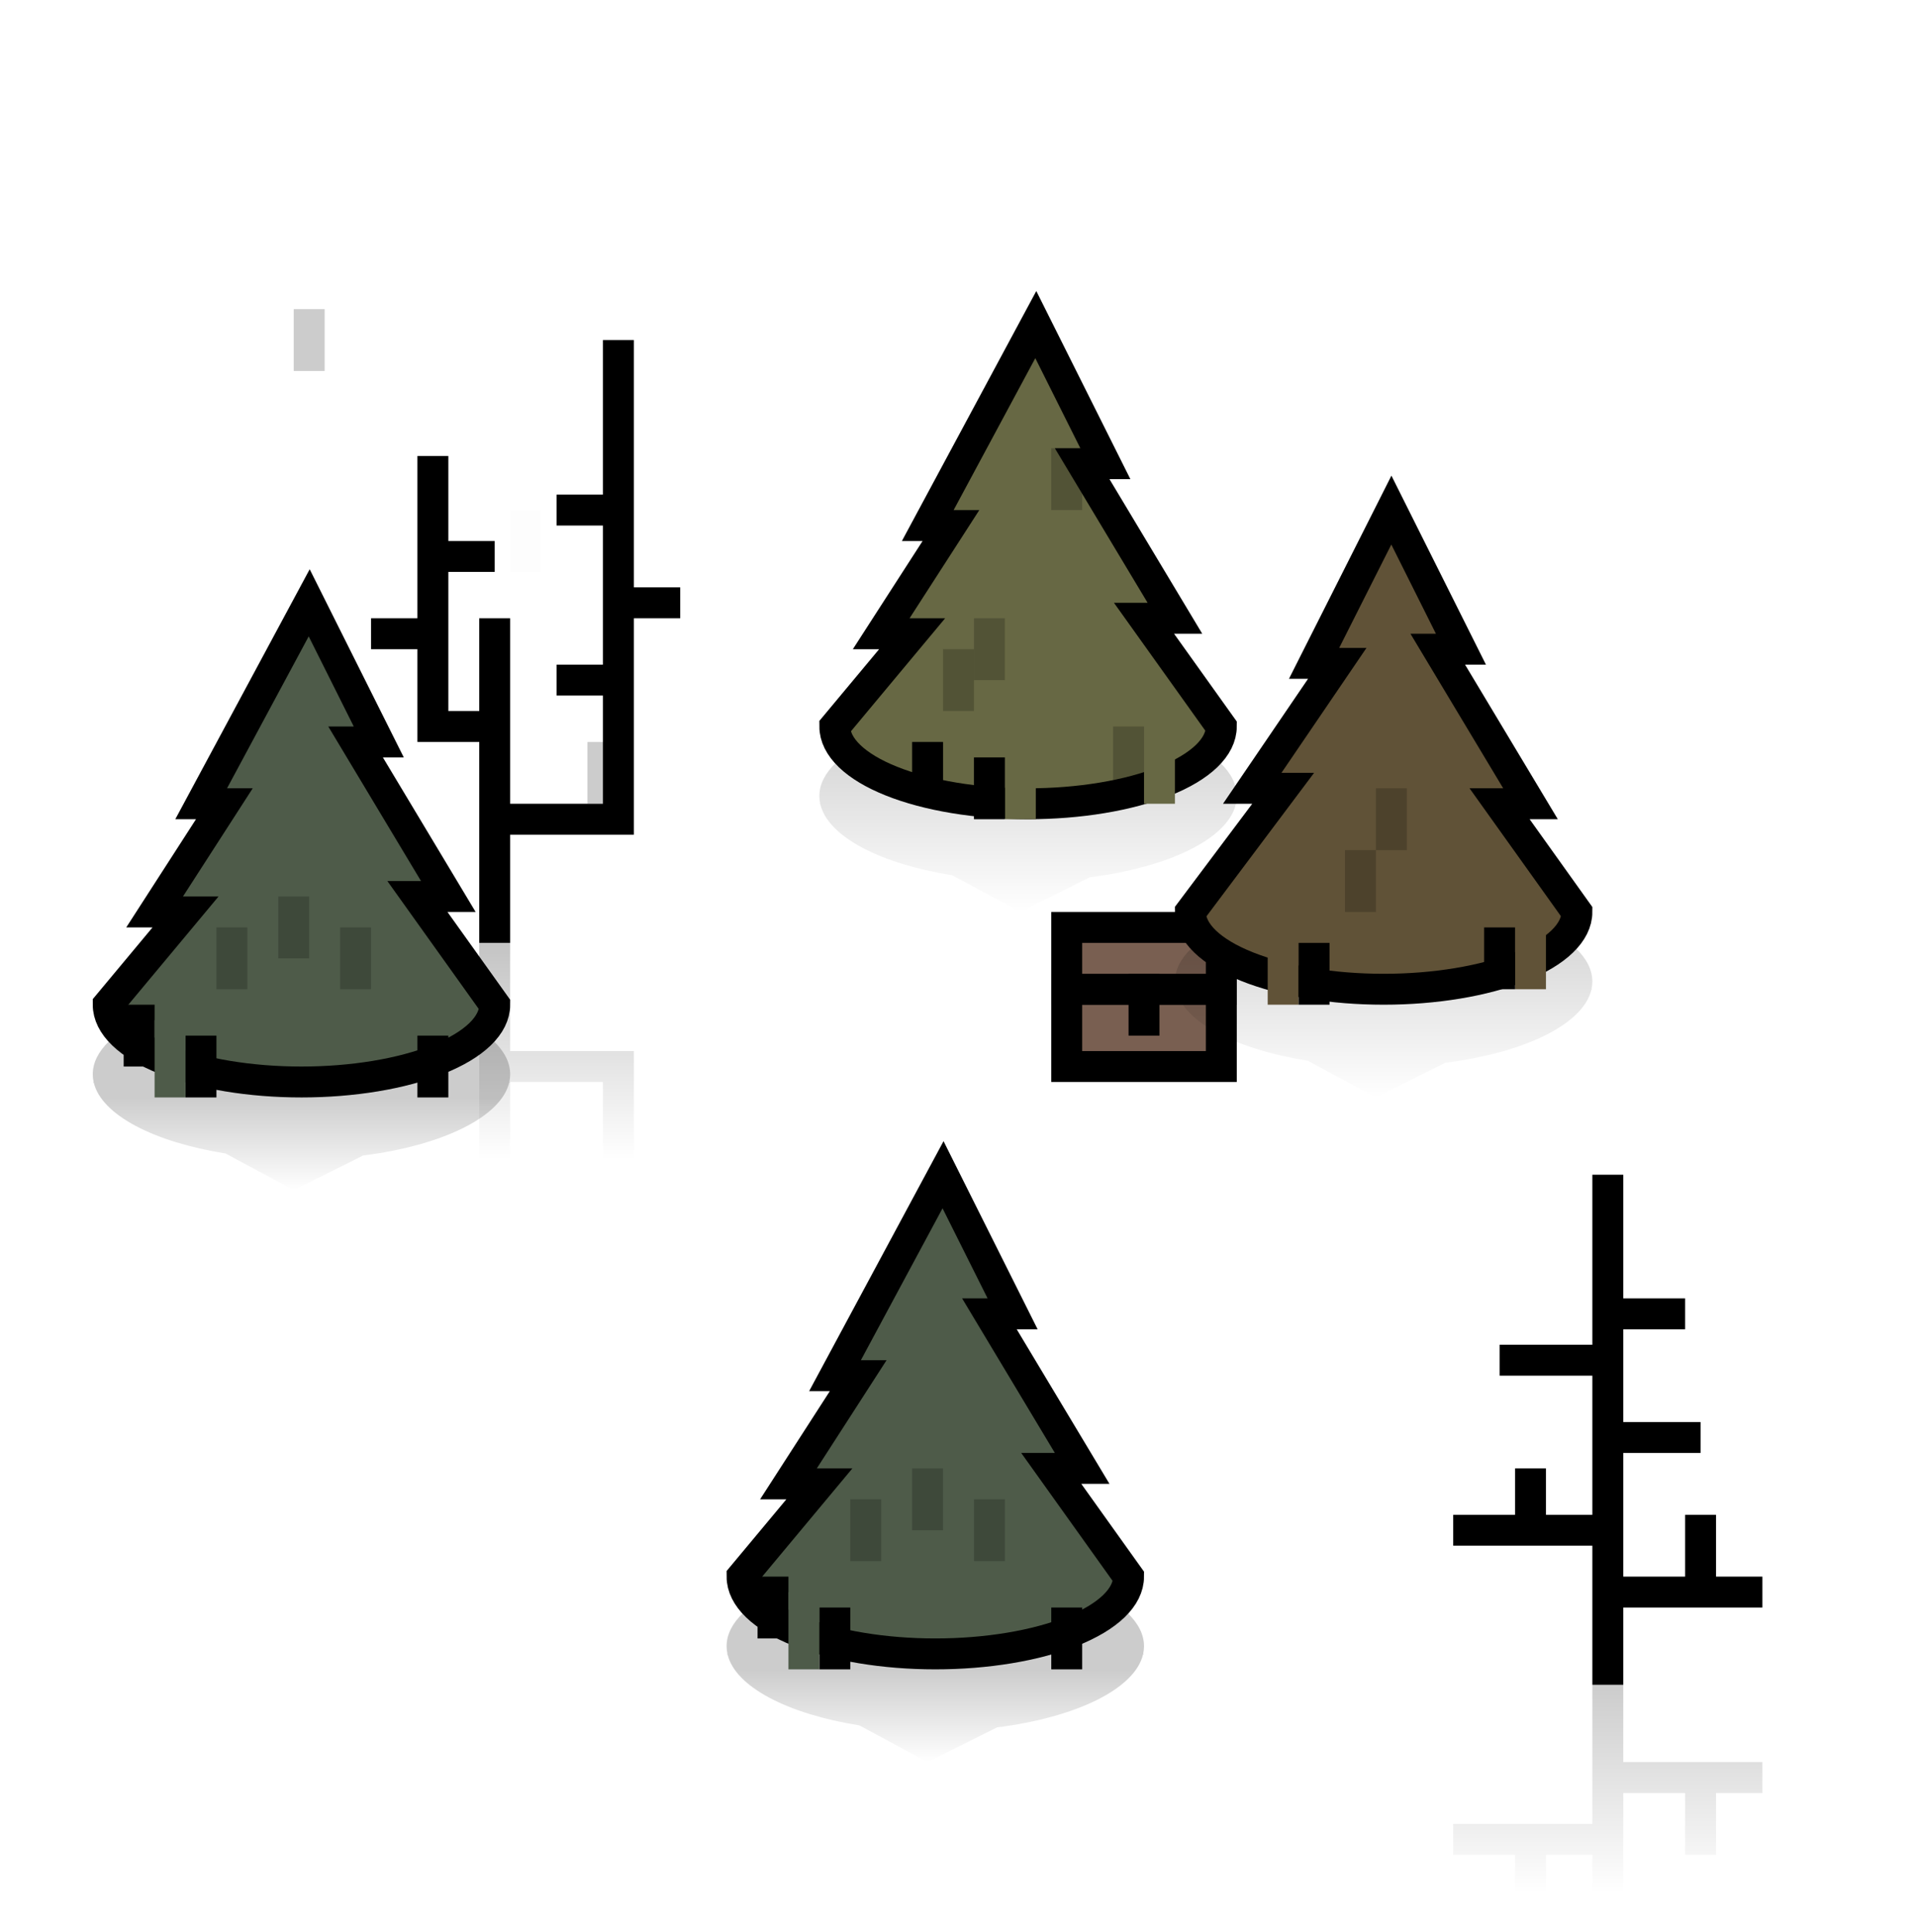 <svg width="124" height="125" viewBox="0 0 124 125" fill="none" xmlns="http://www.w3.org/2000/svg">
<rect x="19" y="20" width="2" height="4" fill="black" fill-opacity="0.2"/>
<rect x="38" y="48" width="2" height="4" fill="black" fill-opacity="0.2"/>
<path fill-rule="evenodd" clip-rule="evenodd" d="M73.945 107C73.981 106.835 74 106.669 74 106.5C74 103.462 67.956 101 60.5 101C53.044 101 47 103.462 47 106.5C47 106.669 47.019 106.835 47.055 107H47L47.063 107.034C47.559 109.132 50.95 110.886 55.589 111.625L60 114L64.488 111.756C69.598 111.113 73.412 109.268 73.938 107.031L74 107H73.945Z" fill="url(#paint0_linear_3654_100853)" fill-opacity="0.2"/>
<path d="M54.012 89L61 76L65.5 85H64L70 95H68L73 102C73 102.657 72.677 103.307 72.049 103.913C71.42 104.52 70.5 105.071 69.339 105.536C68.178 106 66.8 106.368 65.284 106.619C63.767 106.871 62.142 107 60.5 107C58.858 107 57.233 106.871 55.717 106.619C54.2 106.368 52.822 106 51.661 105.536C50.5 105.071 49.58 104.52 48.952 103.913C48.323 103.307 48 102.657 48 102L53 96H51L55.512 89H54.012Z" fill="#4E5B49" stroke="black" stroke-width="2"/>
<rect opacity="0.2" x="55" y="97" width="2" height="4" fill="black"/>
<rect opacity="0.2" x="59" y="95" width="2" height="4" fill="black"/>
<rect opacity="0.2" x="63" y="97" width="2" height="4" fill="black"/>
<rect x="68" y="104" width="2" height="4" fill="black"/>
<rect x="49" y="102" width="2" height="4" fill="black"/>
<rect x="53" y="104" width="2" height="4" fill="black"/>
<rect x="51" y="103" width="2" height="5" fill="#4E5B49"/>
<path d="M114 103H110M104 109V103M104 103V99M104 103H110M104 99V93M104 99H99M94 99H99M104 93H110M104 93V88M104 88H97M104 88V85M104 85H109M104 85V79V76M110 103V98M99 99V95" stroke="black" stroke-width="2"/>
<path opacity="0.2" d="M114 115H110M104 109V115M104 115V119M104 115H110M104 119V125M104 119H99M94 119H99M110 115V120M99 119V123" stroke="url(#paint1_linear_3654_100853)" stroke-width="2"/>
<rect x="33" y="33" width="2" height="4" fill="black" fill-opacity="0.01"/>
<path d="M32 40L32 47M32 61L32 53M32 53L40 53L40 44M32 53L32 47M40 22L40 33M32 47L28 47L28 41M28 29.5L28 36M40 44L36 44M40 44L40 39M40 39L44 39M40 39L40 33M40 33L36 33M28 41L24 41M28 41L28 36M28 36L32 36" stroke="black" stroke-width="2"/>
<path opacity="0.3" d="M32 61L32 69M32 69L40 69L40 75M32 69L32 75" stroke="url(#paint2_linear_3654_100853)" stroke-width="2"/>
<path fill-rule="evenodd" clip-rule="evenodd" d="M79.945 52C79.981 51.835 80 51.669 80 51.5C80 48.462 73.956 46 66.5 46C59.044 46 53 48.462 53 51.5C53 51.669 53.019 51.835 53.055 52H53L53.063 52.034C53.559 54.132 56.95 55.886 61.589 56.625L66 59L70.488 56.756C75.598 56.113 79.412 54.268 79.938 52.031L80 52H79.945Z" fill="url(#paint3_linear_3654_100853)" fill-opacity="0.2"/>
<path d="M60.012 34L67 21L71.5 30H70L76 40H74L79 47C79 47.657 78.677 48.307 78.049 48.913C77.42 49.52 76.5 50.071 75.339 50.535C74.178 51 72.8 51.368 71.284 51.619C69.767 51.871 68.141 52 66.5 52C64.859 52 63.233 51.871 61.717 51.619C60.2 51.368 58.822 51 57.661 50.535C56.5 50.071 55.58 49.52 54.952 48.913C54.323 48.307 54 47.657 54 47L59 41H57L61.512 34H60.012Z" fill="#676844" stroke="black" stroke-width="2"/>
<rect opacity="0.2" x="61" y="42" width="2" height="4" fill="black"/>
<rect opacity="0.2" x="63" y="40" width="2" height="4" fill="black"/>
<rect x="65" y="49" width="2" height="4" fill="#676844"/>
<rect x="74" y="48" width="2" height="4" fill="#676844"/>
<rect x="63" y="49" width="2" height="4" fill="black"/>
<rect x="59" y="48" width="2" height="4" fill="black"/>
<rect opacity="0.2" x="72" y="47" width="2" height="4" fill="black"/>
<rect opacity="0.2" x="68" y="29" width="2" height="4" fill="black"/>
<rect x="69" y="64" width="10" height="5" fill="#795F51" stroke="black" stroke-width="2"/>
<rect x="1" y="-1" width="10" height="4" transform="matrix(1 0 0 -1 68 63)" fill="#795F51" stroke="black" stroke-width="2"/>
<rect x="73" y="63" width="2" height="4" fill="black"/>
<path fill-rule="evenodd" clip-rule="evenodd" d="M32.945 70C32.981 69.835 33 69.668 33 69.5C33 66.462 26.956 64 19.5 64C12.044 64 6 66.462 6 69.5C6 69.668 6.019 69.835 6.055 70H6L6.063 70.034C6.559 72.132 9.95 73.886 14.589 74.625L19 77L23.488 74.756C28.598 74.113 32.412 72.268 32.938 70.031L33 70H32.945Z" fill="url(#paint4_linear_3654_100853)" fill-opacity="0.2"/>
<path d="M13.012 52L20 39L24.5 48H23L29 58H27L32 65C32 65.657 31.677 66.307 31.049 66.913C30.42 67.52 29.5 68.071 28.339 68.535C27.178 69 25.8 69.368 24.284 69.619C22.767 69.871 21.142 70 19.5 70C17.858 70 16.233 69.871 14.716 69.619C13.2 69.368 11.822 69 10.661 68.535C9.5 68.071 8.58 67.52 7.952 66.913C7.323 66.307 7 65.657 7 65L12 59H10L14.512 52H13.012Z" fill="#4E5B49" stroke="black" stroke-width="2"/>
<rect opacity="0.2" x="14" y="60" width="2" height="4" fill="black"/>
<rect opacity="0.2" x="18" y="58" width="2" height="4" fill="black"/>
<rect opacity="0.2" x="22" y="60" width="2" height="4" fill="black"/>
<rect x="27" y="67" width="2" height="4" fill="black"/>
<rect x="8" y="65" width="2" height="4" fill="black"/>
<rect x="12" y="67" width="2" height="4" fill="black"/>
<rect x="10" y="66" width="2" height="5" fill="#4E5B49"/>
<path fill-rule="evenodd" clip-rule="evenodd" d="M102.945 64C102.981 63.835 103 63.669 103 63.5C103 60.462 96.956 58 89.5 58C82.044 58 76 60.462 76 63.5C76 63.669 76.019 63.835 76.055 64H76L76.063 64.034C76.559 66.132 79.95 67.886 84.589 68.625L89 71L93.488 68.756C98.598 68.113 102.412 66.268 102.938 64.031L103 64H102.945Z" fill="url(#paint5_linear_3654_100853)" fill-opacity="0.2"/>
<path d="M85 42.917L90 33L94.5 42H93L99 52H97L102 59C102 59.657 101.677 60.307 101.048 60.913C100.42 61.52 99.5 62.071 98.339 62.535C97.178 63 95.8 63.368 94.284 63.619C92.767 63.871 91.141 64 89.5 64C87.859 64 86.233 63.871 84.716 63.619C83.2 63.368 81.822 63 80.661 62.535C79.5 62.071 78.58 61.52 77.951 60.913C77.323 60.307 77 59.657 77 59L83 51H81L86.5 42.917H85Z" fill="#605237" stroke="black" stroke-width="2"/>
<rect opacity="0.2" x="87" y="55" width="2" height="4" fill="black"/>
<rect x="82" y="61" width="2" height="4" fill="#605237"/>
<rect width="2" height="4" transform="matrix(-1 -8.74228e-08 -8.74228e-08 1 100 60)" fill="#605237"/>
<rect width="2" height="4" transform="matrix(-1 -8.74228e-08 -8.74228e-08 1 98 60)" fill="black"/>
<rect width="2" height="4" transform="matrix(-1 8.74228e-08 8.74228e-08 1 86 61)" fill="black"/>
<rect opacity="0.2" x="89" y="51" width="2" height="4" fill="black"/>
<defs>
<linearGradient id="paint0_linear_3654_100853" x1="60.5" y1="108" x2="60.5" y2="114" gradientUnits="userSpaceOnUse">
<stop/>
<stop offset="1" stop-opacity="0"/>
</linearGradient>
<linearGradient id="paint1_linear_3654_100853" x1="104" y1="122.5" x2="104" y2="109" gradientUnits="userSpaceOnUse">
<stop stop-opacity="0"/>
<stop offset="1"/>
</linearGradient>
<linearGradient id="paint2_linear_3654_100853" x1="32" y1="75" x2="32" y2="57" gradientUnits="userSpaceOnUse">
<stop stop-opacity="0"/>
<stop offset="1"/>
</linearGradient>
<linearGradient id="paint3_linear_3654_100853" x1="66.5" y1="46" x2="66.5" y2="59" gradientUnits="userSpaceOnUse">
<stop/>
<stop offset="1" stop-opacity="0"/>
</linearGradient>
<linearGradient id="paint4_linear_3654_100853" x1="19.5" y1="71" x2="19.5" y2="77" gradientUnits="userSpaceOnUse">
<stop/>
<stop offset="1" stop-opacity="0"/>
</linearGradient>
<linearGradient id="paint5_linear_3654_100853" x1="89.5" y1="58" x2="89.5" y2="71" gradientUnits="userSpaceOnUse">
<stop/>
<stop offset="1" stop-opacity="0"/>
</linearGradient>
</defs>
</svg>
